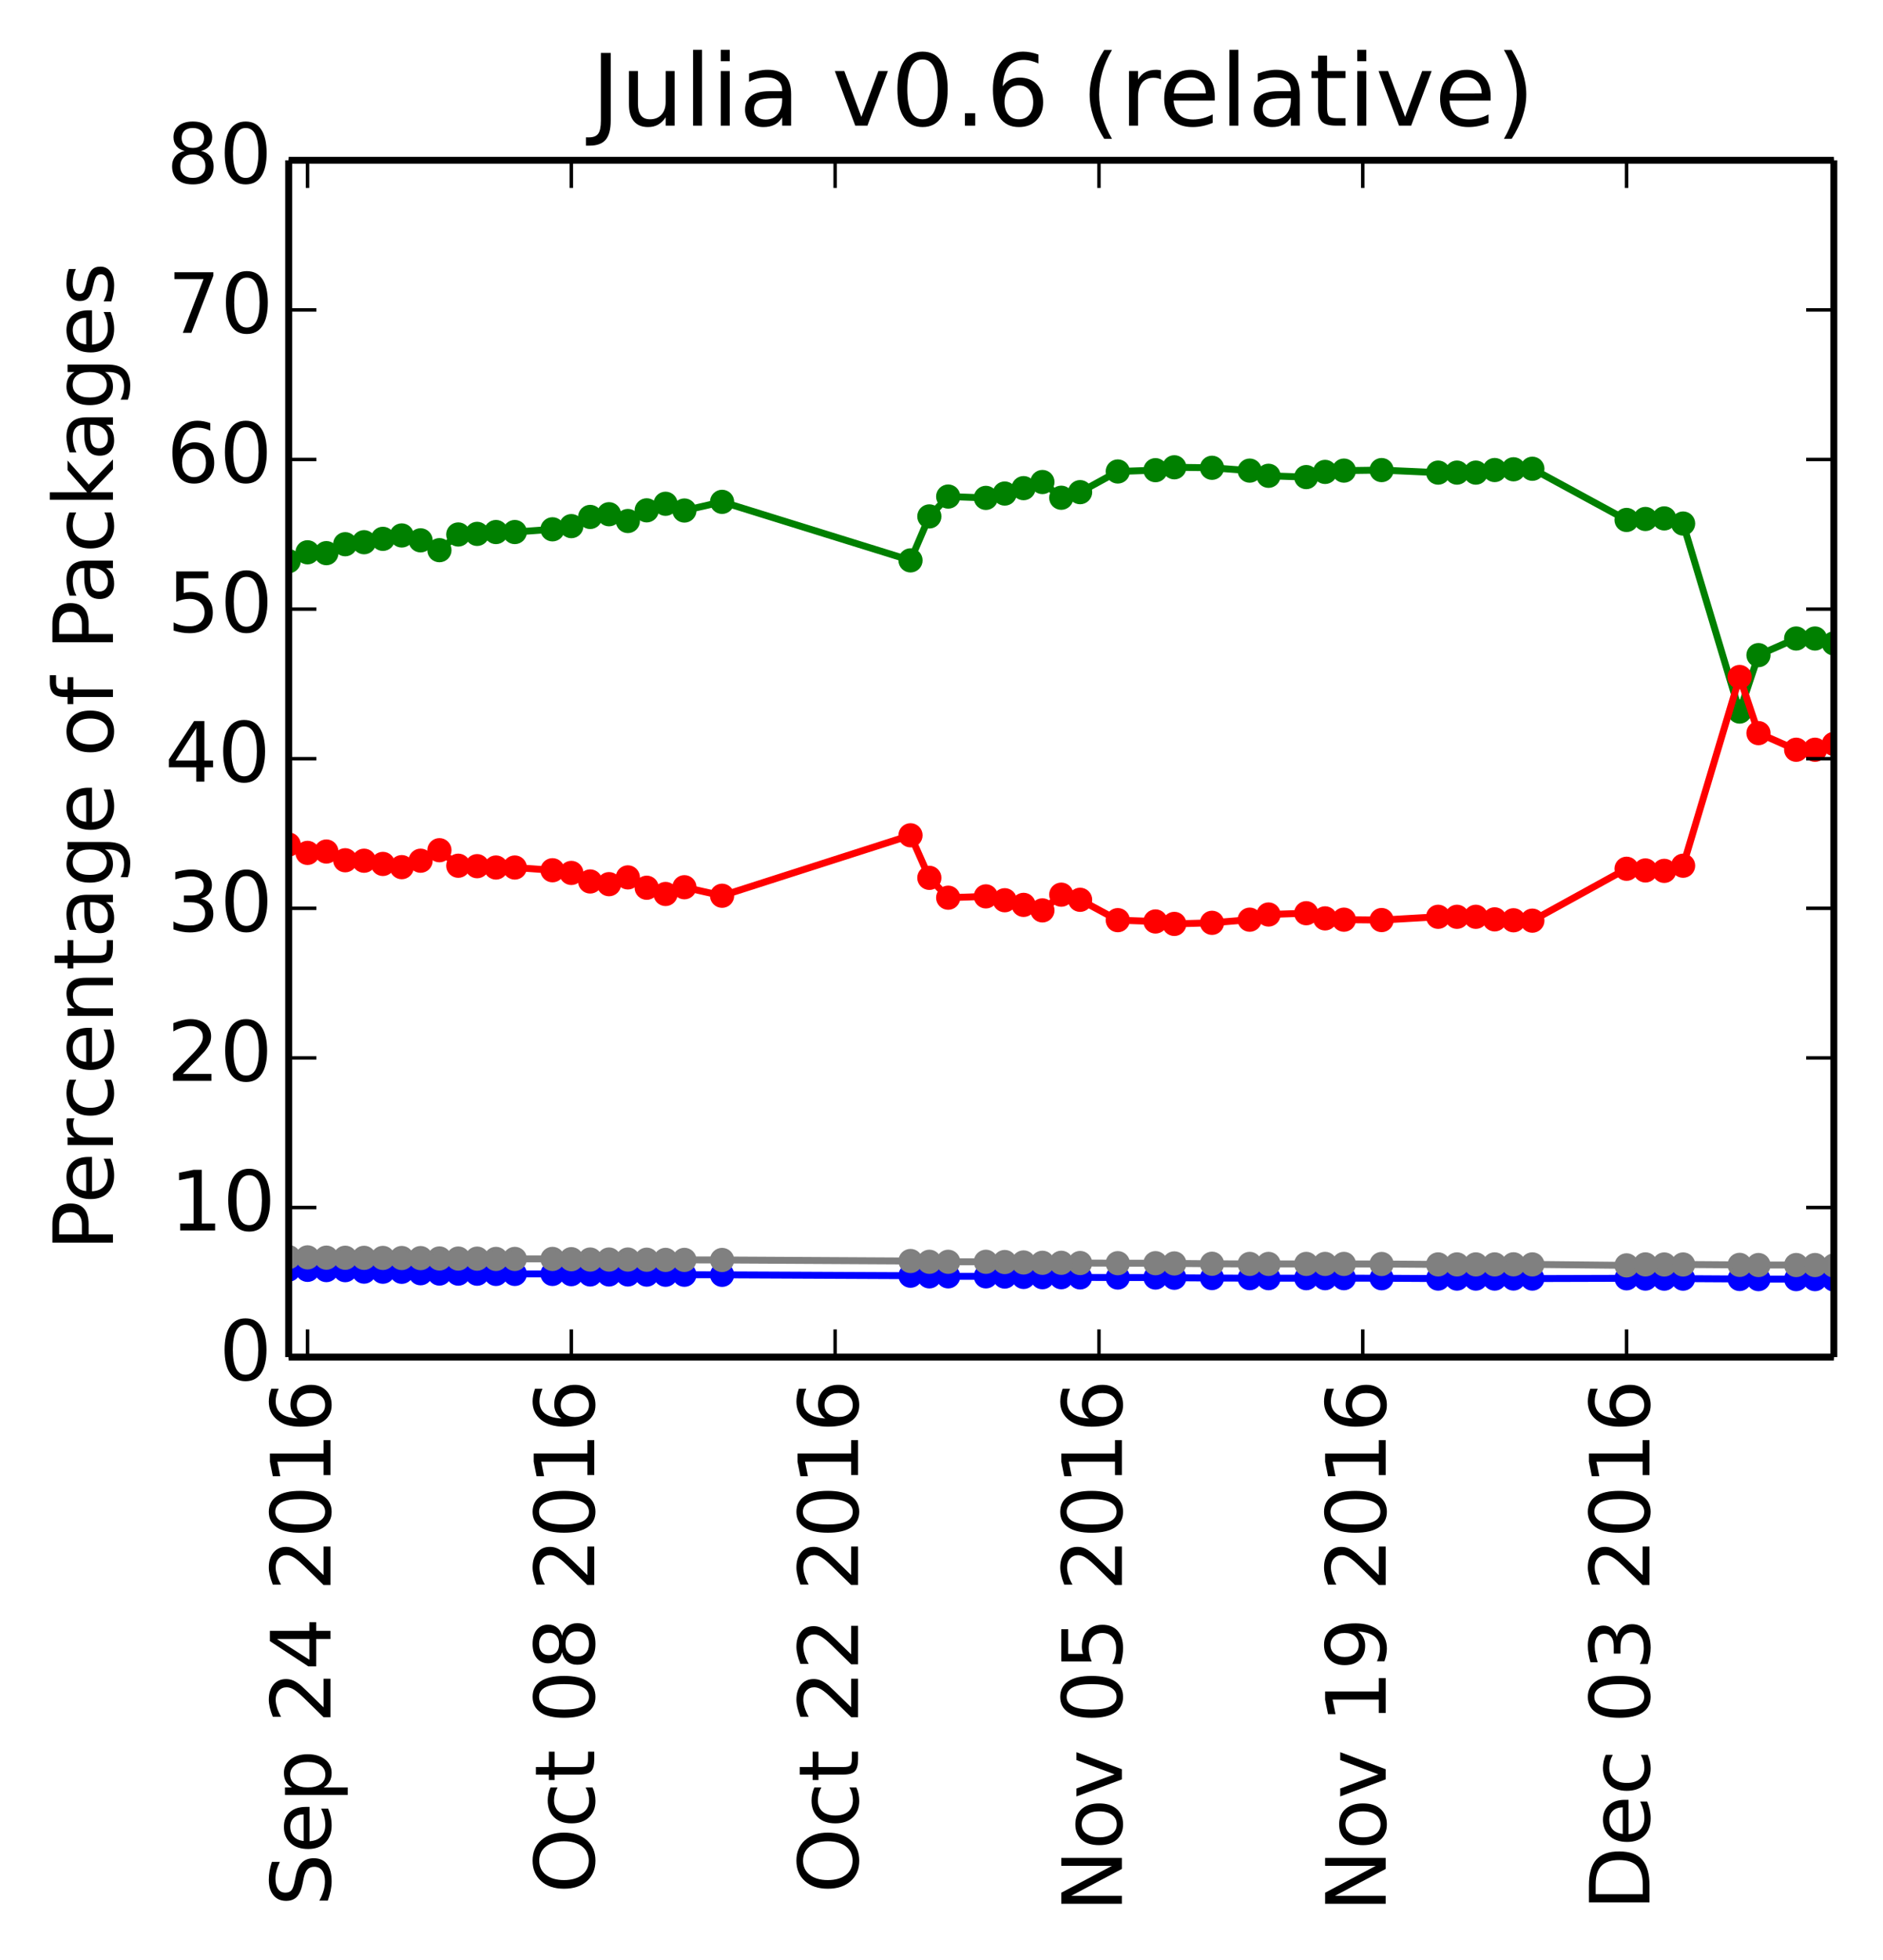 <?xml version="1.0" encoding="utf-8" standalone="no"?>
<!DOCTYPE svg PUBLIC "-//W3C//DTD SVG 1.1//EN"
  "http://www.w3.org/Graphics/SVG/1.1/DTD/svg11.dtd">
<!-- Created with matplotlib (http://matplotlib.org/) -->
<svg height="283pt" version="1.1" viewBox="0 0 272 283" width="272pt" xmlns="http://www.w3.org/2000/svg" xmlns:xlink="http://www.w3.org/1999/xlink">
 <defs>
  <style type="text/css">
*{stroke-linecap:butt;stroke-linejoin:round;}
  </style>
 </defs>
 <g id="figure_1">
  <g id="patch_1">
   <path d="
M0 283.246
L272.1 283.246
L272.1 0
L0 0
z
" style="fill:#ffffff;"/>
  </g>
  <g id="axes_1">
   <g id="patch_2">
    <path d="
M41.7 195.942
L264.9 195.942
L264.9 23.142
L41.7 23.142
z
" style="fill:#ffffff;"/>
   </g>
   <g id="line2d_1"/>
   <g id="line2d_2"/>
   <g id="line2d_3"/>
   <g id="line2d_4"/>
   <g id="line2d_5"/>
   <g id="line2d_6">
    <path clip-path="url(#p412a1043a6)" d="
M264.9 92.901
L262.178 92.188
L259.456 92.188
L254.012 94.588
L251.29 102.736
L243.124 75.591
L240.402 74.848
L237.68 74.93
L234.959 75.071
L221.349 67.68
L218.627 67.756
L215.905 67.866
L213.183 68.238
L210.461 68.238
L207.739 68.238
L199.573 67.873
L194.129 67.949
L191.407 68.135
L188.685 68.883
L183.241 68.696
L180.52 67.949
L175.076 67.54
L169.632 67.469
L166.91 67.886
L161.466 68.074
L156.022 71.058
L153.3 71.865
L150.578 69.595
L147.856 70.48
L145.134 71.26
L142.412 71.885
L136.968 71.694
L134.246 74.561
L131.524 80.909
L104.305 72.457
L98.861 73.711
L96.139 72.736
L93.417 73.685
L90.695 75.224
L87.973 74.246
L85.251 74.637
L82.529 75.964
L79.807 76.423
L74.363 76.817
L71.641 76.817
L68.919 77.082
L66.198 77.171
L63.476 79.436
L60.754 78.015
L58.032 77.311
L55.31 77.798
L52.588 78.287
L49.866 78.576
L47.144 79.864
L44.422 79.742
L41.7 81.022" style="fill:none;stroke:#008000;stroke-linecap:square;"/>
    <defs>
     <path d="
M0 1.5
C0.398 1.5 0.779 1.342 1.061 1.061
C1.342 0.779 1.5 0.398 1.5 0
C1.5 -0.398 1.342 -0.779 1.061 -1.061
C0.779 -1.342 0.398 -1.5 0 -1.5
C-0.398 -1.5 -0.779 -1.342 -1.061 -1.061
C-1.342 -0.779 -1.5 -0.398 -1.5 0
C-1.5 0.398 -1.342 0.779 -1.061 1.061
C-0.779 1.342 -0.398 1.5 0 1.5
z
" id="mb0b177905e" style="stroke:#008000;stroke-width:0.5;"/>
    </defs>
    <g clip-path="url(#p412a1043a6)">
     <use style="fill:#008000;stroke:#008000;stroke-width:0.5;" x="264.9" xlink:href="#mb0b177905e" y="92.901"/>
     <use style="fill:#008000;stroke:#008000;stroke-width:0.5;" x="262.178" xlink:href="#mb0b177905e" y="92.188"/>
     <use style="fill:#008000;stroke:#008000;stroke-width:0.5;" x="259.456" xlink:href="#mb0b177905e" y="92.188"/>
     <use style="fill:#008000;stroke:#008000;stroke-width:0.5;" x="254.012" xlink:href="#mb0b177905e" y="94.588"/>
     <use style="fill:#008000;stroke:#008000;stroke-width:0.5;" x="251.29" xlink:href="#mb0b177905e" y="102.736"/>
     <use style="fill:#008000;stroke:#008000;stroke-width:0.5;" x="243.124" xlink:href="#mb0b177905e" y="75.591"/>
     <use style="fill:#008000;stroke:#008000;stroke-width:0.5;" x="240.402" xlink:href="#mb0b177905e" y="74.848"/>
     <use style="fill:#008000;stroke:#008000;stroke-width:0.5;" x="237.68" xlink:href="#mb0b177905e" y="74.93"/>
     <use style="fill:#008000;stroke:#008000;stroke-width:0.5;" x="234.959" xlink:href="#mb0b177905e" y="75.071"/>
     <use style="fill:#008000;stroke:#008000;stroke-width:0.5;" x="221.349" xlink:href="#mb0b177905e" y="67.68"/>
     <use style="fill:#008000;stroke:#008000;stroke-width:0.5;" x="218.627" xlink:href="#mb0b177905e" y="67.756"/>
     <use style="fill:#008000;stroke:#008000;stroke-width:0.5;" x="215.905" xlink:href="#mb0b177905e" y="67.866"/>
     <use style="fill:#008000;stroke:#008000;stroke-width:0.5;" x="213.183" xlink:href="#mb0b177905e" y="68.238"/>
     <use style="fill:#008000;stroke:#008000;stroke-width:0.5;" x="210.461" xlink:href="#mb0b177905e" y="68.238"/>
     <use style="fill:#008000;stroke:#008000;stroke-width:0.5;" x="207.739" xlink:href="#mb0b177905e" y="68.238"/>
     <use style="fill:#008000;stroke:#008000;stroke-width:0.5;" x="199.573" xlink:href="#mb0b177905e" y="67.873"/>
     <use style="fill:#008000;stroke:#008000;stroke-width:0.5;" x="194.129" xlink:href="#mb0b177905e" y="67.949"/>
     <use style="fill:#008000;stroke:#008000;stroke-width:0.5;" x="191.407" xlink:href="#mb0b177905e" y="68.136"/>
     <use style="fill:#008000;stroke:#008000;stroke-width:0.5;" x="188.685" xlink:href="#mb0b177905e" y="68.883"/>
     <use style="fill:#008000;stroke:#008000;stroke-width:0.5;" x="183.241" xlink:href="#mb0b177905e" y="68.696"/>
     <use style="fill:#008000;stroke:#008000;stroke-width:0.5;" x="180.52" xlink:href="#mb0b177905e" y="67.949"/>
     <use style="fill:#008000;stroke:#008000;stroke-width:0.5;" x="175.076" xlink:href="#mb0b177905e" y="67.54"/>
     <use style="fill:#008000;stroke:#008000;stroke-width:0.5;" x="169.632" xlink:href="#mb0b177905e" y="67.469"/>
     <use style="fill:#008000;stroke:#008000;stroke-width:0.5;" x="166.91" xlink:href="#mb0b177905e" y="67.886"/>
     <use style="fill:#008000;stroke:#008000;stroke-width:0.5;" x="161.466" xlink:href="#mb0b177905e" y="68.074"/>
     <use style="fill:#008000;stroke:#008000;stroke-width:0.5;" x="156.022" xlink:href="#mb0b177905e" y="71.058"/>
     <use style="fill:#008000;stroke:#008000;stroke-width:0.5;" x="153.3" xlink:href="#mb0b177905e" y="71.865"/>
     <use style="fill:#008000;stroke:#008000;stroke-width:0.5;" x="150.578" xlink:href="#mb0b177905e" y="69.595"/>
     <use style="fill:#008000;stroke:#008000;stroke-width:0.5;" x="147.856" xlink:href="#mb0b177905e" y="70.48"/>
     <use style="fill:#008000;stroke:#008000;stroke-width:0.5;" x="145.134" xlink:href="#mb0b177905e" y="71.26"/>
     <use style="fill:#008000;stroke:#008000;stroke-width:0.5;" x="142.412" xlink:href="#mb0b177905e" y="71.885"/>
     <use style="fill:#008000;stroke:#008000;stroke-width:0.5;" x="136.968" xlink:href="#mb0b177905e" y="71.694"/>
     <use style="fill:#008000;stroke:#008000;stroke-width:0.5;" x="134.246" xlink:href="#mb0b177905e" y="74.561"/>
     <use style="fill:#008000;stroke:#008000;stroke-width:0.5;" x="131.524" xlink:href="#mb0b177905e" y="80.909"/>
     <use style="fill:#008000;stroke:#008000;stroke-width:0.5;" x="104.305" xlink:href="#mb0b177905e" y="72.458"/>
     <use style="fill:#008000;stroke:#008000;stroke-width:0.5;" x="98.861" xlink:href="#mb0b177905e" y="73.711"/>
     <use style="fill:#008000;stroke:#008000;stroke-width:0.5;" x="96.139" xlink:href="#mb0b177905e" y="72.736"/>
     <use style="fill:#008000;stroke:#008000;stroke-width:0.5;" x="93.417" xlink:href="#mb0b177905e" y="73.685"/>
     <use style="fill:#008000;stroke:#008000;stroke-width:0.5;" x="90.695" xlink:href="#mb0b177905e" y="75.224"/>
     <use style="fill:#008000;stroke:#008000;stroke-width:0.5;" x="87.973" xlink:href="#mb0b177905e" y="74.246"/>
     <use style="fill:#008000;stroke:#008000;stroke-width:0.5;" x="85.251" xlink:href="#mb0b177905e" y="74.637"/>
     <use style="fill:#008000;stroke:#008000;stroke-width:0.5;" x="82.529" xlink:href="#mb0b177905e" y="75.964"/>
     <use style="fill:#008000;stroke:#008000;stroke-width:0.5;" x="79.807" xlink:href="#mb0b177905e" y="76.423"/>
     <use style="fill:#008000;stroke:#008000;stroke-width:0.5;" x="74.363" xlink:href="#mb0b177905e" y="76.817"/>
     <use style="fill:#008000;stroke:#008000;stroke-width:0.5;" x="71.641" xlink:href="#mb0b177905e" y="76.817"/>
     <use style="fill:#008000;stroke:#008000;stroke-width:0.5;" x="68.92" xlink:href="#mb0b177905e" y="77.083"/>
     <use style="fill:#008000;stroke:#008000;stroke-width:0.5;" x="66.198" xlink:href="#mb0b177905e" y="77.171"/>
     <use style="fill:#008000;stroke:#008000;stroke-width:0.5;" x="63.476" xlink:href="#mb0b177905e" y="79.436"/>
     <use style="fill:#008000;stroke:#008000;stroke-width:0.5;" x="60.754" xlink:href="#mb0b177905e" y="78.015"/>
     <use style="fill:#008000;stroke:#008000;stroke-width:0.5;" x="58.032" xlink:href="#mb0b177905e" y="77.311"/>
     <use style="fill:#008000;stroke:#008000;stroke-width:0.5;" x="55.31" xlink:href="#mb0b177905e" y="77.798"/>
     <use style="fill:#008000;stroke:#008000;stroke-width:0.5;" x="52.588" xlink:href="#mb0b177905e" y="78.286"/>
     <use style="fill:#008000;stroke:#008000;stroke-width:0.5;" x="49.866" xlink:href="#mb0b177905e" y="78.576"/>
     <use style="fill:#008000;stroke:#008000;stroke-width:0.5;" x="47.144" xlink:href="#mb0b177905e" y="79.864"/>
     <use style="fill:#008000;stroke:#008000;stroke-width:0.5;" x="44.422" xlink:href="#mb0b177905e" y="79.742"/>
     <use style="fill:#008000;stroke:#008000;stroke-width:0.5;" x="41.7" xlink:href="#mb0b177905e" y="81.023"/>
    </g>
   </g>
   <g id="line2d_7">
    <path clip-path="url(#p412a1043a6)" d="
M264.9 107.411
L262.178 108.249
L259.456 108.249
L254.012 105.849
L251.29 97.743
L243.124 124.994
L240.402 125.737
L237.68 125.677
L234.959 125.434
L221.349 132.926
L218.627 132.872
L215.905 132.74
L213.183 132.369
L210.461 132.369
L207.739 132.369
L199.573 132.841
L194.129 132.786
L191.407 132.599
L188.685 131.852
L183.241 132.039
L180.52 132.786
L175.076 133.238
L169.632 133.396
L166.91 133.044
L161.466 132.855
L156.022 129.916
L153.3 129.175
L150.578 131.444
L147.856 130.648
L145.134 129.979
L142.412 129.421
L136.968 129.613
L134.246 126.745
L131.524 120.602
L104.305 129.33
L98.861 128.101
L96.139 129.075
L93.417 128.173
L90.695 126.681
L87.973 127.659
L85.251 127.268
L82.529 126.036
L79.807 125.648
L74.363 125.254
L71.641 125.254
L68.919 125.061
L66.198 124.996
L63.476 122.755
L60.754 124.273
L58.032 125.2
L55.31 124.737
L52.588 124.274
L49.866 124.207
L47.144 122.945
L44.422 123.142
L41.7 121.936" style="fill:none;stroke:#ff0000;stroke-linecap:square;"/>
    <defs>
     <path d="
M0 1.5
C0.398 1.5 0.779 1.342 1.061 1.061
C1.342 0.779 1.5 0.398 1.5 0
C1.5 -0.398 1.342 -0.779 1.061 -1.061
C0.779 -1.342 0.398 -1.5 0 -1.5
C-0.398 -1.5 -0.779 -1.342 -1.061 -1.061
C-1.342 -0.779 -1.5 -0.398 -1.5 0
C-1.5 0.398 -1.342 0.779 -1.061 1.061
C-0.779 1.342 -0.398 1.5 0 1.5
z
" id="ma07bdd5909" style="stroke:#ff0000;stroke-width:0.5;"/>
    </defs>
    <g clip-path="url(#p412a1043a6)">
     <use style="fill:#ff0000;stroke:#ff0000;stroke-width:0.5;" x="264.9" xlink:href="#ma07bdd5909" y="107.411"/>
     <use style="fill:#ff0000;stroke:#ff0000;stroke-width:0.5;" x="262.178" xlink:href="#ma07bdd5909" y="108.249"/>
     <use style="fill:#ff0000;stroke:#ff0000;stroke-width:0.5;" x="259.456" xlink:href="#ma07bdd5909" y="108.249"/>
     <use style="fill:#ff0000;stroke:#ff0000;stroke-width:0.5;" x="254.012" xlink:href="#ma07bdd5909" y="105.849"/>
     <use style="fill:#ff0000;stroke:#ff0000;stroke-width:0.5;" x="251.29" xlink:href="#ma07bdd5909" y="97.743"/>
     <use style="fill:#ff0000;stroke:#ff0000;stroke-width:0.5;" x="243.124" xlink:href="#ma07bdd5909" y="124.994"/>
     <use style="fill:#ff0000;stroke:#ff0000;stroke-width:0.5;" x="240.402" xlink:href="#ma07bdd5909" y="125.737"/>
     <use style="fill:#ff0000;stroke:#ff0000;stroke-width:0.5;" x="237.68" xlink:href="#ma07bdd5909" y="125.677"/>
     <use style="fill:#ff0000;stroke:#ff0000;stroke-width:0.5;" x="234.959" xlink:href="#ma07bdd5909" y="125.434"/>
     <use style="fill:#ff0000;stroke:#ff0000;stroke-width:0.5;" x="221.349" xlink:href="#ma07bdd5909" y="132.926"/>
     <use style="fill:#ff0000;stroke:#ff0000;stroke-width:0.5;" x="218.627" xlink:href="#ma07bdd5909" y="132.872"/>
     <use style="fill:#ff0000;stroke:#ff0000;stroke-width:0.5;" x="215.905" xlink:href="#ma07bdd5909" y="132.74"/>
     <use style="fill:#ff0000;stroke:#ff0000;stroke-width:0.5;" x="213.183" xlink:href="#ma07bdd5909" y="132.369"/>
     <use style="fill:#ff0000;stroke:#ff0000;stroke-width:0.5;" x="210.461" xlink:href="#ma07bdd5909" y="132.369"/>
     <use style="fill:#ff0000;stroke:#ff0000;stroke-width:0.5;" x="207.739" xlink:href="#ma07bdd5909" y="132.369"/>
     <use style="fill:#ff0000;stroke:#ff0000;stroke-width:0.5;" x="199.573" xlink:href="#ma07bdd5909" y="132.841"/>
     <use style="fill:#ff0000;stroke:#ff0000;stroke-width:0.5;" x="194.129" xlink:href="#ma07bdd5909" y="132.786"/>
     <use style="fill:#ff0000;stroke:#ff0000;stroke-width:0.5;" x="191.407" xlink:href="#ma07bdd5909" y="132.599"/>
     <use style="fill:#ff0000;stroke:#ff0000;stroke-width:0.5;" x="188.685" xlink:href="#ma07bdd5909" y="131.852"/>
     <use style="fill:#ff0000;stroke:#ff0000;stroke-width:0.5;" x="183.241" xlink:href="#ma07bdd5909" y="132.039"/>
     <use style="fill:#ff0000;stroke:#ff0000;stroke-width:0.5;" x="180.52" xlink:href="#ma07bdd5909" y="132.786"/>
     <use style="fill:#ff0000;stroke:#ff0000;stroke-width:0.5;" x="175.076" xlink:href="#ma07bdd5909" y="133.238"/>
     <use style="fill:#ff0000;stroke:#ff0000;stroke-width:0.5;" x="169.632" xlink:href="#ma07bdd5909" y="133.396"/>
     <use style="fill:#ff0000;stroke:#ff0000;stroke-width:0.5;" x="166.91" xlink:href="#ma07bdd5909" y="133.044"/>
     <use style="fill:#ff0000;stroke:#ff0000;stroke-width:0.5;" x="161.466" xlink:href="#ma07bdd5909" y="132.855"/>
     <use style="fill:#ff0000;stroke:#ff0000;stroke-width:0.5;" x="156.022" xlink:href="#ma07bdd5909" y="129.916"/>
     <use style="fill:#ff0000;stroke:#ff0000;stroke-width:0.5;" x="153.3" xlink:href="#ma07bdd5909" y="129.175"/>
     <use style="fill:#ff0000;stroke:#ff0000;stroke-width:0.5;" x="150.578" xlink:href="#ma07bdd5909" y="131.444"/>
     <use style="fill:#ff0000;stroke:#ff0000;stroke-width:0.5;" x="147.856" xlink:href="#ma07bdd5909" y="130.648"/>
     <use style="fill:#ff0000;stroke:#ff0000;stroke-width:0.5;" x="145.134" xlink:href="#ma07bdd5909" y="129.979"/>
     <use style="fill:#ff0000;stroke:#ff0000;stroke-width:0.5;" x="142.412" xlink:href="#ma07bdd5909" y="129.421"/>
     <use style="fill:#ff0000;stroke:#ff0000;stroke-width:0.5;" x="136.968" xlink:href="#ma07bdd5909" y="129.613"/>
     <use style="fill:#ff0000;stroke:#ff0000;stroke-width:0.5;" x="134.246" xlink:href="#ma07bdd5909" y="126.745"/>
     <use style="fill:#ff0000;stroke:#ff0000;stroke-width:0.5;" x="131.524" xlink:href="#ma07bdd5909" y="120.602"/>
     <use style="fill:#ff0000;stroke:#ff0000;stroke-width:0.5;" x="104.305" xlink:href="#ma07bdd5909" y="129.33"/>
     <use style="fill:#ff0000;stroke:#ff0000;stroke-width:0.5;" x="98.861" xlink:href="#ma07bdd5909" y="128.101"/>
     <use style="fill:#ff0000;stroke:#ff0000;stroke-width:0.5;" x="96.139" xlink:href="#ma07bdd5909" y="129.075"/>
     <use style="fill:#ff0000;stroke:#ff0000;stroke-width:0.5;" x="93.417" xlink:href="#ma07bdd5909" y="128.173"/>
     <use style="fill:#ff0000;stroke:#ff0000;stroke-width:0.5;" x="90.695" xlink:href="#ma07bdd5909" y="126.681"/>
     <use style="fill:#ff0000;stroke:#ff0000;stroke-width:0.5;" x="87.973" xlink:href="#ma07bdd5909" y="127.659"/>
     <use style="fill:#ff0000;stroke:#ff0000;stroke-width:0.5;" x="85.251" xlink:href="#ma07bdd5909" y="127.268"/>
     <use style="fill:#ff0000;stroke:#ff0000;stroke-width:0.5;" x="82.529" xlink:href="#ma07bdd5909" y="126.036"/>
     <use style="fill:#ff0000;stroke:#ff0000;stroke-width:0.5;" x="79.807" xlink:href="#ma07bdd5909" y="125.648"/>
     <use style="fill:#ff0000;stroke:#ff0000;stroke-width:0.5;" x="74.363" xlink:href="#ma07bdd5909" y="125.254"/>
     <use style="fill:#ff0000;stroke:#ff0000;stroke-width:0.5;" x="71.641" xlink:href="#ma07bdd5909" y="125.254"/>
     <use style="fill:#ff0000;stroke:#ff0000;stroke-width:0.5;" x="68.92" xlink:href="#ma07bdd5909" y="125.061"/>
     <use style="fill:#ff0000;stroke:#ff0000;stroke-width:0.5;" x="66.198" xlink:href="#ma07bdd5909" y="124.996"/>
     <use style="fill:#ff0000;stroke:#ff0000;stroke-width:0.5;" x="63.476" xlink:href="#ma07bdd5909" y="122.755"/>
     <use style="fill:#ff0000;stroke:#ff0000;stroke-width:0.5;" x="60.754" xlink:href="#ma07bdd5909" y="124.273"/>
     <use style="fill:#ff0000;stroke:#ff0000;stroke-width:0.5;" x="58.032" xlink:href="#ma07bdd5909" y="125.2"/>
     <use style="fill:#ff0000;stroke:#ff0000;stroke-width:0.5;" x="55.31" xlink:href="#ma07bdd5909" y="124.737"/>
     <use style="fill:#ff0000;stroke:#ff0000;stroke-width:0.5;" x="52.588" xlink:href="#ma07bdd5909" y="124.274"/>
     <use style="fill:#ff0000;stroke:#ff0000;stroke-width:0.5;" x="49.866" xlink:href="#ma07bdd5909" y="124.207"/>
     <use style="fill:#ff0000;stroke:#ff0000;stroke-width:0.5;" x="47.144" xlink:href="#ma07bdd5909" y="122.945"/>
     <use style="fill:#ff0000;stroke:#ff0000;stroke-width:0.5;" x="44.422" xlink:href="#ma07bdd5909" y="123.142"/>
     <use style="fill:#ff0000;stroke:#ff0000;stroke-width:0.5;" x="41.7" xlink:href="#ma07bdd5909" y="121.936"/>
    </g>
   </g>
   <g id="line2d_8">
    <path clip-path="url(#p412a1043a6)" d="
M264.9 184.738
L262.178 184.68
L259.456 184.68
L254.012 184.68
L251.29 184.661
L243.124 184.612
L240.402 184.612
L237.68 184.603
L234.959 184.564
L221.349 184.603
L218.627 184.593
L215.905 184.603
L213.183 184.603
L210.461 184.603
L207.739 184.603
L199.573 184.554
L194.129 184.544
L191.407 184.544
L188.685 184.544
L183.241 184.544
L180.52 184.544
L175.076 184.524
L169.632 184.484
L166.91 184.454
L161.466 184.454
L156.022 184.434
L153.3 184.404
L150.578 184.404
L147.856 184.364
L145.134 184.312
L142.412 184.282
L136.968 184.282
L134.246 184.282
L131.524 184.188
L104.305 184.061
L98.861 184.05
L96.139 184.05
L93.417 184.029
L90.695 184.007
L87.973 184.007
L85.251 184.007
L82.529 183.964
L79.807 183.931
L74.363 183.931
L71.641 183.931
L68.919 183.898
L66.198 183.887
L63.476 183.876
L60.754 183.831
L58.032 183.622
L55.31 183.61
L52.588 183.599
L49.866 183.388
L47.144 183.377
L44.422 183.342
L41.7 183.307" style="fill:none;stroke:#0000ff;stroke-linecap:square;"/>
    <defs>
     <path d="
M0 1.5
C0.398 1.5 0.779 1.342 1.061 1.061
C1.342 0.779 1.5 0.398 1.5 0
C1.5 -0.398 1.342 -0.779 1.061 -1.061
C0.779 -1.342 0.398 -1.5 0 -1.5
C-0.398 -1.5 -0.779 -1.342 -1.061 -1.061
C-1.342 -0.779 -1.5 -0.398 -1.5 0
C-1.5 0.398 -1.342 0.779 -1.061 1.061
C-0.779 1.342 -0.398 1.5 0 1.5
z
" id="m76a7ce5b4a" style="stroke:#0000ff;stroke-width:0.5;"/>
    </defs>
    <g clip-path="url(#p412a1043a6)">
     <use style="fill:#0000ff;stroke:#0000ff;stroke-width:0.5;" x="264.9" xlink:href="#m76a7ce5b4a" y="184.738"/>
     <use style="fill:#0000ff;stroke:#0000ff;stroke-width:0.5;" x="262.178" xlink:href="#m76a7ce5b4a" y="184.68"/>
     <use style="fill:#0000ff;stroke:#0000ff;stroke-width:0.5;" x="259.456" xlink:href="#m76a7ce5b4a" y="184.68"/>
     <use style="fill:#0000ff;stroke:#0000ff;stroke-width:0.5;" x="254.012" xlink:href="#m76a7ce5b4a" y="184.68"/>
     <use style="fill:#0000ff;stroke:#0000ff;stroke-width:0.5;" x="251.29" xlink:href="#m76a7ce5b4a" y="184.661"/>
     <use style="fill:#0000ff;stroke:#0000ff;stroke-width:0.5;" x="243.124" xlink:href="#m76a7ce5b4a" y="184.612"/>
     <use style="fill:#0000ff;stroke:#0000ff;stroke-width:0.5;" x="240.402" xlink:href="#m76a7ce5b4a" y="184.612"/>
     <use style="fill:#0000ff;stroke:#0000ff;stroke-width:0.5;" x="237.68" xlink:href="#m76a7ce5b4a" y="184.603"/>
     <use style="fill:#0000ff;stroke:#0000ff;stroke-width:0.5;" x="234.959" xlink:href="#m76a7ce5b4a" y="184.564"/>
     <use style="fill:#0000ff;stroke:#0000ff;stroke-width:0.5;" x="221.349" xlink:href="#m76a7ce5b4a" y="184.603"/>
     <use style="fill:#0000ff;stroke:#0000ff;stroke-width:0.5;" x="218.627" xlink:href="#m76a7ce5b4a" y="184.593"/>
     <use style="fill:#0000ff;stroke:#0000ff;stroke-width:0.5;" x="215.905" xlink:href="#m76a7ce5b4a" y="184.603"/>
     <use style="fill:#0000ff;stroke:#0000ff;stroke-width:0.5;" x="213.183" xlink:href="#m76a7ce5b4a" y="184.603"/>
     <use style="fill:#0000ff;stroke:#0000ff;stroke-width:0.5;" x="210.461" xlink:href="#m76a7ce5b4a" y="184.603"/>
     <use style="fill:#0000ff;stroke:#0000ff;stroke-width:0.5;" x="207.739" xlink:href="#m76a7ce5b4a" y="184.603"/>
     <use style="fill:#0000ff;stroke:#0000ff;stroke-width:0.5;" x="199.573" xlink:href="#m76a7ce5b4a" y="184.554"/>
     <use style="fill:#0000ff;stroke:#0000ff;stroke-width:0.5;" x="194.129" xlink:href="#m76a7ce5b4a" y="184.544"/>
     <use style="fill:#0000ff;stroke:#0000ff;stroke-width:0.5;" x="191.407" xlink:href="#m76a7ce5b4a" y="184.544"/>
     <use style="fill:#0000ff;stroke:#0000ff;stroke-width:0.5;" x="188.685" xlink:href="#m76a7ce5b4a" y="184.544"/>
     <use style="fill:#0000ff;stroke:#0000ff;stroke-width:0.5;" x="183.241" xlink:href="#m76a7ce5b4a" y="184.544"/>
     <use style="fill:#0000ff;stroke:#0000ff;stroke-width:0.5;" x="180.52" xlink:href="#m76a7ce5b4a" y="184.544"/>
     <use style="fill:#0000ff;stroke:#0000ff;stroke-width:0.5;" x="175.076" xlink:href="#m76a7ce5b4a" y="184.524"/>
     <use style="fill:#0000ff;stroke:#0000ff;stroke-width:0.5;" x="169.632" xlink:href="#m76a7ce5b4a" y="184.484"/>
     <use style="fill:#0000ff;stroke:#0000ff;stroke-width:0.5;" x="166.91" xlink:href="#m76a7ce5b4a" y="184.454"/>
     <use style="fill:#0000ff;stroke:#0000ff;stroke-width:0.5;" x="161.466" xlink:href="#m76a7ce5b4a" y="184.454"/>
     <use style="fill:#0000ff;stroke:#0000ff;stroke-width:0.5;" x="156.022" xlink:href="#m76a7ce5b4a" y="184.434"/>
     <use style="fill:#0000ff;stroke:#0000ff;stroke-width:0.5;" x="153.3" xlink:href="#m76a7ce5b4a" y="184.404"/>
     <use style="fill:#0000ff;stroke:#0000ff;stroke-width:0.5;" x="150.578" xlink:href="#m76a7ce5b4a" y="184.404"/>
     <use style="fill:#0000ff;stroke:#0000ff;stroke-width:0.5;" x="147.856" xlink:href="#m76a7ce5b4a" y="184.364"/>
     <use style="fill:#0000ff;stroke:#0000ff;stroke-width:0.5;" x="145.134" xlink:href="#m76a7ce5b4a" y="184.312"/>
     <use style="fill:#0000ff;stroke:#0000ff;stroke-width:0.5;" x="142.412" xlink:href="#m76a7ce5b4a" y="184.282"/>
     <use style="fill:#0000ff;stroke:#0000ff;stroke-width:0.5;" x="136.968" xlink:href="#m76a7ce5b4a" y="184.282"/>
     <use style="fill:#0000ff;stroke:#0000ff;stroke-width:0.5;" x="134.246" xlink:href="#m76a7ce5b4a" y="184.282"/>
     <use style="fill:#0000ff;stroke:#0000ff;stroke-width:0.5;" x="131.524" xlink:href="#m76a7ce5b4a" y="184.188"/>
     <use style="fill:#0000ff;stroke:#0000ff;stroke-width:0.5;" x="104.305" xlink:href="#m76a7ce5b4a" y="184.061"/>
     <use style="fill:#0000ff;stroke:#0000ff;stroke-width:0.5;" x="98.861" xlink:href="#m76a7ce5b4a" y="184.05"/>
     <use style="fill:#0000ff;stroke:#0000ff;stroke-width:0.5;" x="96.139" xlink:href="#m76a7ce5b4a" y="184.05"/>
     <use style="fill:#0000ff;stroke:#0000ff;stroke-width:0.5;" x="93.417" xlink:href="#m76a7ce5b4a" y="184.029"/>
     <use style="fill:#0000ff;stroke:#0000ff;stroke-width:0.5;" x="90.695" xlink:href="#m76a7ce5b4a" y="184.007"/>
     <use style="fill:#0000ff;stroke:#0000ff;stroke-width:0.5;" x="87.973" xlink:href="#m76a7ce5b4a" y="184.007"/>
     <use style="fill:#0000ff;stroke:#0000ff;stroke-width:0.5;" x="85.251" xlink:href="#m76a7ce5b4a" y="184.007"/>
     <use style="fill:#0000ff;stroke:#0000ff;stroke-width:0.5;" x="82.529" xlink:href="#m76a7ce5b4a" y="183.964"/>
     <use style="fill:#0000ff;stroke:#0000ff;stroke-width:0.5;" x="79.807" xlink:href="#m76a7ce5b4a" y="183.931"/>
     <use style="fill:#0000ff;stroke:#0000ff;stroke-width:0.5;" x="74.363" xlink:href="#m76a7ce5b4a" y="183.931"/>
     <use style="fill:#0000ff;stroke:#0000ff;stroke-width:0.5;" x="71.641" xlink:href="#m76a7ce5b4a" y="183.931"/>
     <use style="fill:#0000ff;stroke:#0000ff;stroke-width:0.5;" x="68.92" xlink:href="#m76a7ce5b4a" y="183.898"/>
     <use style="fill:#0000ff;stroke:#0000ff;stroke-width:0.5;" x="66.198" xlink:href="#m76a7ce5b4a" y="183.887"/>
     <use style="fill:#0000ff;stroke:#0000ff;stroke-width:0.5;" x="63.476" xlink:href="#m76a7ce5b4a" y="183.876"/>
     <use style="fill:#0000ff;stroke:#0000ff;stroke-width:0.5;" x="60.754" xlink:href="#m76a7ce5b4a" y="183.831"/>
     <use style="fill:#0000ff;stroke:#0000ff;stroke-width:0.5;" x="58.032" xlink:href="#m76a7ce5b4a" y="183.622"/>
     <use style="fill:#0000ff;stroke:#0000ff;stroke-width:0.5;" x="55.31" xlink:href="#m76a7ce5b4a" y="183.61"/>
     <use style="fill:#0000ff;stroke:#0000ff;stroke-width:0.5;" x="52.588" xlink:href="#m76a7ce5b4a" y="183.599"/>
     <use style="fill:#0000ff;stroke:#0000ff;stroke-width:0.5;" x="49.866" xlink:href="#m76a7ce5b4a" y="183.388"/>
     <use style="fill:#0000ff;stroke:#0000ff;stroke-width:0.5;" x="47.144" xlink:href="#m76a7ce5b4a" y="183.377"/>
     <use style="fill:#0000ff;stroke:#0000ff;stroke-width:0.5;" x="44.422" xlink:href="#m76a7ce5b4a" y="183.342"/>
     <use style="fill:#0000ff;stroke:#0000ff;stroke-width:0.5;" x="41.7" xlink:href="#m76a7ce5b4a" y="183.307"/>
    </g>
   </g>
   <g id="line2d_9">
    <path clip-path="url(#p412a1043a6)" d="
M264.9 182.717
L262.178 182.649
L259.456 182.649
L254.012 182.649
L251.29 182.627
L243.124 182.569
L240.402 182.569
L237.68 182.558
L234.959 182.698
L221.349 182.558
L218.627 182.546
L215.905 182.558
L213.183 182.558
L210.461 182.558
L207.739 182.558
L199.573 182.5
L194.129 182.488
L191.407 182.488
L188.685 182.488
L183.241 182.488
L180.52 182.488
L175.076 182.465
L169.632 182.418
L166.91 182.383
L161.466 182.383
L156.022 182.359
L153.3 182.324
L150.578 182.324
L147.856 182.276
L145.134 182.215
L142.412 182.179
L136.968 182.179
L134.246 182.179
L131.524 182.068
L104.305 181.918
L98.861 181.906
L96.139 181.906
L93.417 181.88
L90.695 181.855
L87.973 181.855
L85.251 181.855
L82.529 181.804
L79.807 181.765
L74.363 181.765
L71.641 181.765
L68.919 181.726
L66.198 181.713
L63.476 181.7
L60.754 181.648
L58.032 181.634
L55.31 181.621
L52.588 181.608
L49.866 181.595
L47.144 181.582
L44.422 181.542
L41.7 181.502" style="fill:none;stroke:#808080;stroke-linecap:square;"/>
    <defs>
     <path d="
M0 1.5
C0.398 1.5 0.779 1.342 1.061 1.061
C1.342 0.779 1.5 0.398 1.5 0
C1.5 -0.398 1.342 -0.779 1.061 -1.061
C0.779 -1.342 0.398 -1.5 0 -1.5
C-0.398 -1.5 -0.779 -1.342 -1.061 -1.061
C-1.342 -0.779 -1.5 -0.398 -1.5 0
C-1.5 0.398 -1.342 0.779 -1.061 1.061
C-0.779 1.342 -0.398 1.5 0 1.5
z
" id="m008e8825d0" style="stroke:#808080;stroke-width:0.5;"/>
    </defs>
    <g clip-path="url(#p412a1043a6)">
     <use style="fill:#808080;stroke:#808080;stroke-width:0.5;" x="264.9" xlink:href="#m008e8825d0" y="182.717"/>
     <use style="fill:#808080;stroke:#808080;stroke-width:0.5;" x="262.178" xlink:href="#m008e8825d0" y="182.649"/>
     <use style="fill:#808080;stroke:#808080;stroke-width:0.5;" x="259.456" xlink:href="#m008e8825d0" y="182.649"/>
     <use style="fill:#808080;stroke:#808080;stroke-width:0.5;" x="254.012" xlink:href="#m008e8825d0" y="182.649"/>
     <use style="fill:#808080;stroke:#808080;stroke-width:0.5;" x="251.29" xlink:href="#m008e8825d0" y="182.627"/>
     <use style="fill:#808080;stroke:#808080;stroke-width:0.5;" x="243.124" xlink:href="#m008e8825d0" y="182.569"/>
     <use style="fill:#808080;stroke:#808080;stroke-width:0.5;" x="240.402" xlink:href="#m008e8825d0" y="182.569"/>
     <use style="fill:#808080;stroke:#808080;stroke-width:0.5;" x="237.68" xlink:href="#m008e8825d0" y="182.558"/>
     <use style="fill:#808080;stroke:#808080;stroke-width:0.5;" x="234.959" xlink:href="#m008e8825d0" y="182.698"/>
     <use style="fill:#808080;stroke:#808080;stroke-width:0.5;" x="221.349" xlink:href="#m008e8825d0" y="182.558"/>
     <use style="fill:#808080;stroke:#808080;stroke-width:0.5;" x="218.627" xlink:href="#m008e8825d0" y="182.546"/>
     <use style="fill:#808080;stroke:#808080;stroke-width:0.5;" x="215.905" xlink:href="#m008e8825d0" y="182.558"/>
     <use style="fill:#808080;stroke:#808080;stroke-width:0.5;" x="213.183" xlink:href="#m008e8825d0" y="182.558"/>
     <use style="fill:#808080;stroke:#808080;stroke-width:0.5;" x="210.461" xlink:href="#m008e8825d0" y="182.558"/>
     <use style="fill:#808080;stroke:#808080;stroke-width:0.5;" x="207.739" xlink:href="#m008e8825d0" y="182.558"/>
     <use style="fill:#808080;stroke:#808080;stroke-width:0.5;" x="199.573" xlink:href="#m008e8825d0" y="182.5"/>
     <use style="fill:#808080;stroke:#808080;stroke-width:0.5;" x="194.129" xlink:href="#m008e8825d0" y="182.488"/>
     <use style="fill:#808080;stroke:#808080;stroke-width:0.5;" x="191.407" xlink:href="#m008e8825d0" y="182.488"/>
     <use style="fill:#808080;stroke:#808080;stroke-width:0.5;" x="188.685" xlink:href="#m008e8825d0" y="182.488"/>
     <use style="fill:#808080;stroke:#808080;stroke-width:0.5;" x="183.241" xlink:href="#m008e8825d0" y="182.488"/>
     <use style="fill:#808080;stroke:#808080;stroke-width:0.5;" x="180.52" xlink:href="#m008e8825d0" y="182.488"/>
     <use style="fill:#808080;stroke:#808080;stroke-width:0.5;" x="175.076" xlink:href="#m008e8825d0" y="182.465"/>
     <use style="fill:#808080;stroke:#808080;stroke-width:0.5;" x="169.632" xlink:href="#m008e8825d0" y="182.418"/>
     <use style="fill:#808080;stroke:#808080;stroke-width:0.5;" x="166.91" xlink:href="#m008e8825d0" y="182.383"/>
     <use style="fill:#808080;stroke:#808080;stroke-width:0.5;" x="161.466" xlink:href="#m008e8825d0" y="182.383"/>
     <use style="fill:#808080;stroke:#808080;stroke-width:0.5;" x="156.022" xlink:href="#m008e8825d0" y="182.359"/>
     <use style="fill:#808080;stroke:#808080;stroke-width:0.5;" x="153.3" xlink:href="#m008e8825d0" y="182.324"/>
     <use style="fill:#808080;stroke:#808080;stroke-width:0.5;" x="150.578" xlink:href="#m008e8825d0" y="182.324"/>
     <use style="fill:#808080;stroke:#808080;stroke-width:0.5;" x="147.856" xlink:href="#m008e8825d0" y="182.276"/>
     <use style="fill:#808080;stroke:#808080;stroke-width:0.5;" x="145.134" xlink:href="#m008e8825d0" y="182.215"/>
     <use style="fill:#808080;stroke:#808080;stroke-width:0.5;" x="142.412" xlink:href="#m008e8825d0" y="182.179"/>
     <use style="fill:#808080;stroke:#808080;stroke-width:0.5;" x="136.968" xlink:href="#m008e8825d0" y="182.179"/>
     <use style="fill:#808080;stroke:#808080;stroke-width:0.5;" x="134.246" xlink:href="#m008e8825d0" y="182.179"/>
     <use style="fill:#808080;stroke:#808080;stroke-width:0.5;" x="131.524" xlink:href="#m008e8825d0" y="182.068"/>
     <use style="fill:#808080;stroke:#808080;stroke-width:0.5;" x="104.305" xlink:href="#m008e8825d0" y="181.918"/>
     <use style="fill:#808080;stroke:#808080;stroke-width:0.5;" x="98.861" xlink:href="#m008e8825d0" y="181.906"/>
     <use style="fill:#808080;stroke:#808080;stroke-width:0.5;" x="96.139" xlink:href="#m008e8825d0" y="181.906"/>
     <use style="fill:#808080;stroke:#808080;stroke-width:0.5;" x="93.417" xlink:href="#m008e8825d0" y="181.88"/>
     <use style="fill:#808080;stroke:#808080;stroke-width:0.5;" x="90.695" xlink:href="#m008e8825d0" y="181.855"/>
     <use style="fill:#808080;stroke:#808080;stroke-width:0.5;" x="87.973" xlink:href="#m008e8825d0" y="181.855"/>
     <use style="fill:#808080;stroke:#808080;stroke-width:0.5;" x="85.251" xlink:href="#m008e8825d0" y="181.855"/>
     <use style="fill:#808080;stroke:#808080;stroke-width:0.5;" x="82.529" xlink:href="#m008e8825d0" y="181.804"/>
     <use style="fill:#808080;stroke:#808080;stroke-width:0.5;" x="79.807" xlink:href="#m008e8825d0" y="181.765"/>
     <use style="fill:#808080;stroke:#808080;stroke-width:0.5;" x="74.363" xlink:href="#m008e8825d0" y="181.765"/>
     <use style="fill:#808080;stroke:#808080;stroke-width:0.5;" x="71.641" xlink:href="#m008e8825d0" y="181.765"/>
     <use style="fill:#808080;stroke:#808080;stroke-width:0.5;" x="68.92" xlink:href="#m008e8825d0" y="181.726"/>
     <use style="fill:#808080;stroke:#808080;stroke-width:0.5;" x="66.198" xlink:href="#m008e8825d0" y="181.713"/>
     <use style="fill:#808080;stroke:#808080;stroke-width:0.5;" x="63.476" xlink:href="#m008e8825d0" y="181.7"/>
     <use style="fill:#808080;stroke:#808080;stroke-width:0.5;" x="60.754" xlink:href="#m008e8825d0" y="181.648"/>
     <use style="fill:#808080;stroke:#808080;stroke-width:0.5;" x="58.032" xlink:href="#m008e8825d0" y="181.634"/>
     <use style="fill:#808080;stroke:#808080;stroke-width:0.5;" x="55.31" xlink:href="#m008e8825d0" y="181.621"/>
     <use style="fill:#808080;stroke:#808080;stroke-width:0.5;" x="52.588" xlink:href="#m008e8825d0" y="181.608"/>
     <use style="fill:#808080;stroke:#808080;stroke-width:0.5;" x="49.866" xlink:href="#m008e8825d0" y="181.595"/>
     <use style="fill:#808080;stroke:#808080;stroke-width:0.5;" x="47.144" xlink:href="#m008e8825d0" y="181.582"/>
     <use style="fill:#808080;stroke:#808080;stroke-width:0.5;" x="44.422" xlink:href="#m008e8825d0" y="181.542"/>
     <use style="fill:#808080;stroke:#808080;stroke-width:0.5;" x="41.7" xlink:href="#m008e8825d0" y="181.502"/>
    </g>
   </g>
   <g id="matplotlib.axis_1">
    <g id="xtick_1">
     <g id="line2d_10">
      <defs>
       <path d="
M0 0
L0 -4" id="m93b0483c22" style="stroke:#000000;stroke-width:0.5;"/>
      </defs>
      <g>
       <use style="stroke:#000000;stroke-width:0.5;" x="44.422" xlink:href="#m93b0483c22" y="195.942"/>
      </g>
     </g>
     <g id="line2d_11">
      <defs>
       <path d="
M0 0
L0 4" id="m741efc42ff" style="stroke:#000000;stroke-width:0.5;"/>
      </defs>
      <g>
       <use style="stroke:#000000;stroke-width:0.5;" x="44.422" xlink:href="#m741efc42ff" y="23.142"/>
      </g>
     </g>
     <g id="text_1">
      <!-- Sep 24 2016 -->
      <defs>
       <path d="
M12.406 8.297
L28.516 8.297
L28.516 63.922
L10.984 60.406
L10.984 69.391
L28.422 72.906
L38.281 72.906
L38.281 8.297
L54.391 8.297
L54.391 0
L12.406 0
z
" id="DejaVuSans-31"/>
       <path d="
M31.781 66.406
Q24.172 66.406 20.328 58.906
Q16.5 51.422 16.5 36.375
Q16.5 21.391 20.328 13.891
Q24.172 6.391 31.781 6.391
Q39.453 6.391 43.281 13.891
Q47.125 21.391 47.125 36.375
Q47.125 51.422 43.281 58.906
Q39.453 66.406 31.781 66.406
M31.781 74.219
Q44.047 74.219 50.516 64.516
Q56.984 54.828 56.984 36.375
Q56.984 17.969 50.516 8.266
Q44.047 -1.422 31.781 -1.422
Q19.531 -1.422 13.062 8.266
Q6.594 17.969 6.594 36.375
Q6.594 54.828 13.062 64.516
Q19.531 74.219 31.781 74.219" id="DejaVuSans-30"/>
       <path id="DejaVuSans-20"/>
       <path d="
M19.188 8.297
L53.609 8.297
L53.609 0
L7.328 0
L7.328 8.297
Q12.938 14.109 22.625 23.891
Q32.328 33.688 34.812 36.531
Q39.547 41.844 41.422 45.531
Q43.312 49.219 43.312 52.781
Q43.312 58.594 39.234 62.25
Q35.156 65.922 28.609 65.922
Q23.969 65.922 18.812 64.312
Q13.672 62.703 7.812 59.422
L7.812 69.391
Q13.766 71.781 18.938 73
Q24.125 74.219 28.422 74.219
Q39.75 74.219 46.484 68.547
Q53.219 62.891 53.219 53.422
Q53.219 48.922 51.531 44.891
Q49.859 40.875 45.406 35.406
Q44.188 33.984 37.641 27.219
Q31.109 20.453 19.188 8.297" id="DejaVuSans-32"/>
       <path d="
M37.797 64.312
L12.891 25.391
L37.797 25.391
z

M35.203 72.906
L47.609 72.906
L47.609 25.391
L58.016 25.391
L58.016 17.188
L47.609 17.188
L47.609 0
L37.797 0
L37.797 17.188
L4.891 17.188
L4.891 26.703
z
" id="DejaVuSans-34"/>
       <path d="
M33.016 40.375
Q26.375 40.375 22.484 35.828
Q18.609 31.297 18.609 23.391
Q18.609 15.531 22.484 10.953
Q26.375 6.391 33.016 6.391
Q39.656 6.391 43.531 10.953
Q47.406 15.531 47.406 23.391
Q47.406 31.297 43.531 35.828
Q39.656 40.375 33.016 40.375
M52.594 71.297
L52.594 62.312
Q48.875 64.062 45.094 64.984
Q41.312 65.922 37.594 65.922
Q27.828 65.922 22.672 59.328
Q17.531 52.734 16.797 39.406
Q19.672 43.656 24.016 45.922
Q28.375 48.188 33.594 48.188
Q44.578 48.188 50.953 41.516
Q57.328 34.859 57.328 23.391
Q57.328 12.156 50.688 5.359
Q44.047 -1.422 33.016 -1.422
Q20.359 -1.422 13.672 8.266
Q6.984 17.969 6.984 36.375
Q6.984 53.656 15.188 63.938
Q23.391 74.219 37.203 74.219
Q40.922 74.219 44.703 73.484
Q48.484 72.75 52.594 71.297" id="DejaVuSans-36"/>
       <path d="
M53.516 70.516
L53.516 60.891
Q47.906 63.578 42.922 64.891
Q37.938 66.219 33.297 66.219
Q25.25 66.219 20.875 63.094
Q16.5 59.969 16.5 54.203
Q16.5 49.359 19.406 46.891
Q22.312 44.438 30.422 42.922
L36.375 41.703
Q47.406 39.594 52.656 34.297
Q57.906 29 57.906 20.125
Q57.906 9.516 50.797 4.047
Q43.703 -1.422 29.984 -1.422
Q24.812 -1.422 18.969 -0.25
Q13.141 0.922 6.891 3.219
L6.891 13.375
Q12.891 10.016 18.656 8.297
Q24.422 6.594 29.984 6.594
Q38.422 6.594 43.016 9.906
Q47.609 13.234 47.609 19.391
Q47.609 24.75 44.312 27.781
Q41.016 30.812 33.5 32.328
L27.484 33.5
Q16.453 35.688 11.516 40.375
Q6.594 45.062 6.594 53.422
Q6.594 63.094 13.406 68.656
Q20.219 74.219 32.172 74.219
Q37.312 74.219 42.625 73.281
Q47.953 72.359 53.516 70.516" id="DejaVuSans-53"/>
       <path d="
M56.203 29.594
L56.203 25.203
L14.891 25.203
Q15.484 15.922 20.484 11.062
Q25.484 6.203 34.422 6.203
Q39.594 6.203 44.453 7.469
Q49.312 8.734 54.109 11.281
L54.109 2.781
Q49.266 0.734 44.188 -0.344
Q39.109 -1.422 33.891 -1.422
Q20.797 -1.422 13.156 6.188
Q5.516 13.812 5.516 26.812
Q5.516 40.234 12.766 48.109
Q20.016 56 32.328 56
Q43.359 56 49.781 48.891
Q56.203 41.797 56.203 29.594
M47.219 32.234
Q47.125 39.594 43.094 43.984
Q39.062 48.391 32.422 48.391
Q24.906 48.391 20.391 44.141
Q15.875 39.891 15.188 32.172
z
" id="DejaVuSans-65"/>
       <path d="
M18.109 8.203
L18.109 -20.797
L9.078 -20.797
L9.078 54.688
L18.109 54.688
L18.109 46.391
Q20.953 51.266 25.266 53.625
Q29.594 56 35.594 56
Q45.562 56 51.781 48.094
Q58.016 40.188 58.016 27.297
Q58.016 14.406 51.781 6.484
Q45.562 -1.422 35.594 -1.422
Q29.594 -1.422 25.266 0.953
Q20.953 3.328 18.109 8.203
M48.688 27.297
Q48.688 37.203 44.609 42.844
Q40.531 48.484 33.406 48.484
Q26.266 48.484 22.188 42.844
Q18.109 37.203 18.109 27.297
Q18.109 17.391 22.188 11.75
Q26.266 6.109 33.406 6.109
Q40.531 6.109 44.609 11.75
Q48.688 17.391 48.688 27.297" id="DejaVuSans-70"/>
      </defs>
      <g transform="translate(47.733 275.244)rotate(-90.0)scale(0.12 -0.12)">
       <use xlink:href="#DejaVuSans-53"/>
       <use x="63.477" xlink:href="#DejaVuSans-65"/>
       <use x="125.0" xlink:href="#DejaVuSans-70"/>
       <use x="188.477" xlink:href="#DejaVuSans-20"/>
       <use x="220.264" xlink:href="#DejaVuSans-32"/>
       <use x="283.887" xlink:href="#DejaVuSans-34"/>
       <use x="347.51" xlink:href="#DejaVuSans-20"/>
       <use x="379.297" xlink:href="#DejaVuSans-32"/>
       <use x="442.92" xlink:href="#DejaVuSans-30"/>
       <use x="506.543" xlink:href="#DejaVuSans-31"/>
       <use x="570.166" xlink:href="#DejaVuSans-36"/>
      </g>
     </g>
    </g>
    <g id="xtick_2">
     <g id="line2d_12">
      <g>
       <use style="stroke:#000000;stroke-width:0.5;" x="82.529" xlink:href="#m93b0483c22" y="195.942"/>
      </g>
     </g>
     <g id="line2d_13">
      <g>
       <use style="stroke:#000000;stroke-width:0.5;" x="82.529" xlink:href="#m741efc42ff" y="23.142"/>
      </g>
     </g>
     <g id="text_2">
      <!-- Oct 08 2016 -->
      <defs>
       <path d="
M18.312 70.219
L18.312 54.688
L36.812 54.688
L36.812 47.703
L18.312 47.703
L18.312 18.016
Q18.312 11.328 20.141 9.422
Q21.969 7.516 27.594 7.516
L36.812 7.516
L36.812 0
L27.594 0
Q17.188 0 13.234 3.875
Q9.281 7.766 9.281 18.016
L9.281 47.703
L2.688 47.703
L2.688 54.688
L9.281 54.688
L9.281 70.219
z
" id="DejaVuSans-74"/>
       <path d="
M39.406 66.219
Q28.656 66.219 22.328 58.203
Q16.016 50.203 16.016 36.375
Q16.016 22.609 22.328 14.594
Q28.656 6.594 39.406 6.594
Q50.141 6.594 56.422 14.594
Q62.703 22.609 62.703 36.375
Q62.703 50.203 56.422 58.203
Q50.141 66.219 39.406 66.219
M39.406 74.219
Q54.734 74.219 63.906 63.938
Q73.094 53.656 73.094 36.375
Q73.094 19.141 63.906 8.859
Q54.734 -1.422 39.406 -1.422
Q24.031 -1.422 14.812 8.828
Q5.609 19.094 5.609 36.375
Q5.609 53.656 14.812 63.938
Q24.031 74.219 39.406 74.219" id="DejaVuSans-4f"/>
       <path d="
M48.781 52.594
L48.781 44.188
Q44.969 46.297 41.141 47.344
Q37.312 48.391 33.406 48.391
Q24.656 48.391 19.812 42.844
Q14.984 37.312 14.984 27.297
Q14.984 17.281 19.812 11.734
Q24.656 6.203 33.406 6.203
Q37.312 6.203 41.141 7.25
Q44.969 8.297 48.781 10.406
L48.781 2.094
Q45.016 0.344 40.984 -0.531
Q36.969 -1.422 32.422 -1.422
Q20.062 -1.422 12.781 6.344
Q5.516 14.109 5.516 27.297
Q5.516 40.672 12.859 48.328
Q20.219 56 33.016 56
Q37.156 56 41.109 55.141
Q45.062 54.297 48.781 52.594" id="DejaVuSans-63"/>
       <path d="
M31.781 34.625
Q24.75 34.625 20.719 30.859
Q16.703 27.094 16.703 20.516
Q16.703 13.922 20.719 10.156
Q24.75 6.391 31.781 6.391
Q38.812 6.391 42.859 10.172
Q46.922 13.969 46.922 20.516
Q46.922 27.094 42.891 30.859
Q38.875 34.625 31.781 34.625
M21.922 38.812
Q15.578 40.375 12.031 44.719
Q8.5 49.078 8.5 55.328
Q8.5 64.062 14.719 69.141
Q20.953 74.219 31.781 74.219
Q42.672 74.219 48.875 69.141
Q55.078 64.062 55.078 55.328
Q55.078 49.078 51.531 44.719
Q48 40.375 41.703 38.812
Q48.828 37.156 52.797 32.312
Q56.781 27.484 56.781 20.516
Q56.781 9.906 50.312 4.234
Q43.844 -1.422 31.781 -1.422
Q19.734 -1.422 13.25 4.234
Q6.781 9.906 6.781 20.516
Q6.781 27.484 10.781 32.312
Q14.797 37.156 21.922 38.812
M18.312 54.391
Q18.312 48.734 21.844 45.562
Q25.391 42.391 31.781 42.391
Q38.141 42.391 41.719 45.562
Q45.312 48.734 45.312 54.391
Q45.312 60.062 41.719 63.234
Q38.141 66.406 31.781 66.406
Q25.391 66.406 21.844 63.234
Q18.312 60.062 18.312 54.391" id="DejaVuSans-38"/>
      </defs>
      <g transform="translate(85.841 273.372)rotate(-90.0)scale(0.12 -0.12)">
       <use xlink:href="#DejaVuSans-4f"/>
       <use x="78.711" xlink:href="#DejaVuSans-63"/>
       <use x="133.691" xlink:href="#DejaVuSans-74"/>
       <use x="172.9" xlink:href="#DejaVuSans-20"/>
       <use x="204.688" xlink:href="#DejaVuSans-30"/>
       <use x="268.311" xlink:href="#DejaVuSans-38"/>
       <use x="331.934" xlink:href="#DejaVuSans-20"/>
       <use x="363.721" xlink:href="#DejaVuSans-32"/>
       <use x="427.344" xlink:href="#DejaVuSans-30"/>
       <use x="490.967" xlink:href="#DejaVuSans-31"/>
       <use x="554.59" xlink:href="#DejaVuSans-36"/>
      </g>
     </g>
    </g>
    <g id="xtick_3">
     <g id="line2d_14">
      <g>
       <use style="stroke:#000000;stroke-width:0.5;" x="120.637" xlink:href="#m93b0483c22" y="195.942"/>
      </g>
     </g>
     <g id="line2d_15">
      <g>
       <use style="stroke:#000000;stroke-width:0.5;" x="120.637" xlink:href="#m741efc42ff" y="23.142"/>
      </g>
     </g>
     <g id="text_3">
      <!-- Oct 22 2016 -->
      <g transform="translate(123.948 273.372)rotate(-90.0)scale(0.12 -0.12)">
       <use xlink:href="#DejaVuSans-4f"/>
       <use x="78.711" xlink:href="#DejaVuSans-63"/>
       <use x="133.691" xlink:href="#DejaVuSans-74"/>
       <use x="172.9" xlink:href="#DejaVuSans-20"/>
       <use x="204.688" xlink:href="#DejaVuSans-32"/>
       <use x="268.311" xlink:href="#DejaVuSans-32"/>
       <use x="331.934" xlink:href="#DejaVuSans-20"/>
       <use x="363.721" xlink:href="#DejaVuSans-32"/>
       <use x="427.344" xlink:href="#DejaVuSans-30"/>
       <use x="490.967" xlink:href="#DejaVuSans-31"/>
       <use x="554.59" xlink:href="#DejaVuSans-36"/>
      </g>
     </g>
    </g>
    <g id="xtick_4">
     <g id="line2d_16">
      <g>
       <use style="stroke:#000000;stroke-width:0.5;" x="158.744" xlink:href="#m93b0483c22" y="195.942"/>
      </g>
     </g>
     <g id="line2d_17">
      <g>
       <use style="stroke:#000000;stroke-width:0.5;" x="158.744" xlink:href="#m741efc42ff" y="23.142"/>
      </g>
     </g>
     <g id="text_4">
      <!-- Nov 05 2016 -->
      <defs>
       <path d="
M30.609 48.391
Q23.391 48.391 19.188 42.75
Q14.984 37.109 14.984 27.297
Q14.984 17.484 19.156 11.844
Q23.344 6.203 30.609 6.203
Q37.797 6.203 41.984 11.859
Q46.188 17.531 46.188 27.297
Q46.188 37.016 41.984 42.703
Q37.797 48.391 30.609 48.391
M30.609 56
Q42.328 56 49.016 48.375
Q55.719 40.766 55.719 27.297
Q55.719 13.875 49.016 6.219
Q42.328 -1.422 30.609 -1.422
Q18.844 -1.422 12.172 6.219
Q5.516 13.875 5.516 27.297
Q5.516 40.766 12.172 48.375
Q18.844 56 30.609 56" id="DejaVuSans-6f"/>
       <path d="
M9.812 72.906
L23.094 72.906
L55.422 11.922
L55.422 72.906
L64.984 72.906
L64.984 0
L51.703 0
L19.391 60.984
L19.391 0
L9.812 0
z
" id="DejaVuSans-4e"/>
       <path d="
M2.984 54.688
L12.5 54.688
L29.594 8.797
L46.688 54.688
L56.203 54.688
L35.688 0
L23.484 0
z
" id="DejaVuSans-76"/>
       <path d="
M10.797 72.906
L49.516 72.906
L49.516 64.594
L19.828 64.594
L19.828 46.734
Q21.969 47.469 24.109 47.828
Q26.266 48.188 28.422 48.188
Q40.625 48.188 47.75 41.5
Q54.891 34.812 54.891 23.391
Q54.891 11.625 47.562 5.094
Q40.234 -1.422 26.906 -1.422
Q22.312 -1.422 17.547 -0.641
Q12.797 0.141 7.719 1.703
L7.719 11.625
Q12.109 9.234 16.797 8.062
Q21.484 6.891 26.703 6.891
Q35.156 6.891 40.078 11.328
Q45.016 15.766 45.016 23.391
Q45.016 31 40.078 35.438
Q35.156 39.891 26.703 39.891
Q22.75 39.891 18.812 39.016
Q14.891 38.141 10.797 36.281
z
" id="DejaVuSans-35"/>
      </defs>
      <g transform="translate(162.055 276.046)rotate(-90.0)scale(0.12 -0.12)">
       <use xlink:href="#DejaVuSans-4e"/>
       <use x="74.805" xlink:href="#DejaVuSans-6f"/>
       <use x="135.986" xlink:href="#DejaVuSans-76"/>
       <use x="195.166" xlink:href="#DejaVuSans-20"/>
       <use x="226.953" xlink:href="#DejaVuSans-30"/>
       <use x="290.576" xlink:href="#DejaVuSans-35"/>
       <use x="354.199" xlink:href="#DejaVuSans-20"/>
       <use x="385.986" xlink:href="#DejaVuSans-32"/>
       <use x="449.609" xlink:href="#DejaVuSans-30"/>
       <use x="513.232" xlink:href="#DejaVuSans-31"/>
       <use x="576.855" xlink:href="#DejaVuSans-36"/>
      </g>
     </g>
    </g>
    <g id="xtick_5">
     <g id="line2d_18">
      <g>
       <use style="stroke:#000000;stroke-width:0.5;" x="196.851" xlink:href="#m93b0483c22" y="195.942"/>
      </g>
     </g>
     <g id="line2d_19">
      <g>
       <use style="stroke:#000000;stroke-width:0.5;" x="196.851" xlink:href="#m741efc42ff" y="23.142"/>
      </g>
     </g>
     <g id="text_5">
      <!-- Nov 19 2016 -->
      <defs>
       <path d="
M10.984 1.516
L10.984 10.5
Q14.703 8.734 18.5 7.812
Q22.312 6.891 25.984 6.891
Q35.75 6.891 40.891 13.453
Q46.047 20.016 46.781 33.406
Q43.953 29.203 39.594 26.953
Q35.25 24.703 29.984 24.703
Q19.047 24.703 12.672 31.312
Q6.297 37.938 6.297 49.422
Q6.297 60.641 12.938 67.422
Q19.578 74.219 30.609 74.219
Q43.266 74.219 49.922 64.516
Q56.594 54.828 56.594 36.375
Q56.594 19.141 48.406 8.859
Q40.234 -1.422 26.422 -1.422
Q22.703 -1.422 18.891 -0.688
Q15.094 0.047 10.984 1.516
M30.609 32.422
Q37.25 32.422 41.125 36.953
Q45.016 41.5 45.016 49.422
Q45.016 57.281 41.125 61.844
Q37.25 66.406 30.609 66.406
Q23.969 66.406 20.094 61.844
Q16.219 57.281 16.219 49.422
Q16.219 41.5 20.094 36.953
Q23.969 32.422 30.609 32.422" id="DejaVuSans-39"/>
      </defs>
      <g transform="translate(200.162 276.046)rotate(-90.0)scale(0.12 -0.12)">
       <use xlink:href="#DejaVuSans-4e"/>
       <use x="74.805" xlink:href="#DejaVuSans-6f"/>
       <use x="135.986" xlink:href="#DejaVuSans-76"/>
       <use x="195.166" xlink:href="#DejaVuSans-20"/>
       <use x="226.953" xlink:href="#DejaVuSans-31"/>
       <use x="290.576" xlink:href="#DejaVuSans-39"/>
       <use x="354.199" xlink:href="#DejaVuSans-20"/>
       <use x="385.986" xlink:href="#DejaVuSans-32"/>
       <use x="449.609" xlink:href="#DejaVuSans-30"/>
       <use x="513.232" xlink:href="#DejaVuSans-31"/>
       <use x="576.855" xlink:href="#DejaVuSans-36"/>
      </g>
     </g>
    </g>
    <g id="xtick_6">
     <g id="line2d_20">
      <g>
       <use style="stroke:#000000;stroke-width:0.5;" x="234.959" xlink:href="#m93b0483c22" y="195.942"/>
      </g>
     </g>
     <g id="line2d_21">
      <g>
       <use style="stroke:#000000;stroke-width:0.5;" x="234.959" xlink:href="#m741efc42ff" y="23.142"/>
      </g>
     </g>
     <g id="text_6">
      <!-- Dec 03 2016 -->
      <defs>
       <path d="
M19.672 64.797
L19.672 8.109
L31.594 8.109
Q46.688 8.109 53.688 14.938
Q60.688 21.781 60.688 36.531
Q60.688 51.172 53.688 57.984
Q46.688 64.797 31.594 64.797
z

M9.812 72.906
L30.078 72.906
Q51.266 72.906 61.172 64.094
Q71.094 55.281 71.094 36.531
Q71.094 17.672 61.125 8.828
Q51.172 0 30.078 0
L9.812 0
z
" id="DejaVuSans-44"/>
       <path d="
M40.578 39.312
Q47.656 37.797 51.625 33
Q55.609 28.219 55.609 21.188
Q55.609 10.406 48.188 4.484
Q40.766 -1.422 27.094 -1.422
Q22.516 -1.422 17.656 -0.516
Q12.797 0.391 7.625 2.203
L7.625 11.719
Q11.719 9.328 16.594 8.109
Q21.484 6.891 26.812 6.891
Q36.078 6.891 40.938 10.547
Q45.797 14.203 45.797 21.188
Q45.797 27.641 41.281 31.266
Q36.766 34.906 28.719 34.906
L20.219 34.906
L20.219 43.016
L29.109 43.016
Q36.375 43.016 40.234 45.922
Q44.094 48.828 44.094 54.297
Q44.094 59.906 40.109 62.906
Q36.141 65.922 28.719 65.922
Q24.656 65.922 20.016 65.031
Q15.375 64.156 9.812 62.312
L9.812 71.094
Q15.438 72.656 20.344 73.438
Q25.25 74.219 29.594 74.219
Q40.828 74.219 47.359 69.109
Q53.906 64.016 53.906 55.328
Q53.906 49.266 50.438 45.094
Q46.969 40.922 40.578 39.312" id="DejaVuSans-33"/>
      </defs>
      <g transform="translate(238.27 275.846)rotate(-90.0)scale(0.12 -0.12)">
       <use xlink:href="#DejaVuSans-44"/>
       <use x="77.002" xlink:href="#DejaVuSans-65"/>
       <use x="138.525" xlink:href="#DejaVuSans-63"/>
       <use x="193.506" xlink:href="#DejaVuSans-20"/>
       <use x="225.293" xlink:href="#DejaVuSans-30"/>
       <use x="288.916" xlink:href="#DejaVuSans-33"/>
       <use x="352.539" xlink:href="#DejaVuSans-20"/>
       <use x="384.326" xlink:href="#DejaVuSans-32"/>
       <use x="447.949" xlink:href="#DejaVuSans-30"/>
       <use x="511.572" xlink:href="#DejaVuSans-31"/>
       <use x="575.195" xlink:href="#DejaVuSans-36"/>
      </g>
     </g>
    </g>
   </g>
   <g id="matplotlib.axis_2">
    <g id="ytick_1">
     <g id="line2d_22">
      <defs>
       <path d="
M0 0
L4 0" id="m728421d6d4" style="stroke:#000000;stroke-width:0.5;"/>
      </defs>
      <g>
       <use style="stroke:#000000;stroke-width:0.5;" x="41.7" xlink:href="#m728421d6d4" y="195.942"/>
      </g>
     </g>
     <g id="line2d_23">
      <defs>
       <path d="
M0 0
L-4 0" id="mcb0005524f" style="stroke:#000000;stroke-width:0.5;"/>
      </defs>
      <g>
       <use style="stroke:#000000;stroke-width:0.5;" x="264.9" xlink:href="#mcb0005524f" y="195.942"/>
      </g>
     </g>
     <g id="text_7">
      <!-- 0 -->
      <g transform="translate(31.653 199.253)scale(0.12 -0.12)">
       <use xlink:href="#DejaVuSans-30"/>
      </g>
     </g>
    </g>
    <g id="ytick_2">
     <g id="line2d_24">
      <g>
       <use style="stroke:#000000;stroke-width:0.5;" x="41.7" xlink:href="#m728421d6d4" y="174.342"/>
      </g>
     </g>
     <g id="line2d_25">
      <g>
       <use style="stroke:#000000;stroke-width:0.5;" x="264.9" xlink:href="#mcb0005524f" y="174.342"/>
      </g>
     </g>
     <g id="text_8">
      <!-- 10 -->
      <g transform="translate(24.545 177.653)scale(0.12 -0.12)">
       <use xlink:href="#DejaVuSans-31"/>
       <use x="63.623" xlink:href="#DejaVuSans-30"/>
      </g>
     </g>
    </g>
    <g id="ytick_3">
     <g id="line2d_26">
      <g>
       <use style="stroke:#000000;stroke-width:0.5;" x="41.7" xlink:href="#m728421d6d4" y="152.742"/>
      </g>
     </g>
     <g id="line2d_27">
      <g>
       <use style="stroke:#000000;stroke-width:0.5;" x="264.9" xlink:href="#mcb0005524f" y="152.742"/>
      </g>
     </g>
     <g id="text_9">
      <!-- 20 -->
      <g transform="translate(24.106 156.053)scale(0.12 -0.12)">
       <use xlink:href="#DejaVuSans-32"/>
       <use x="63.623" xlink:href="#DejaVuSans-30"/>
      </g>
     </g>
    </g>
    <g id="ytick_4">
     <g id="line2d_28">
      <g>
       <use style="stroke:#000000;stroke-width:0.5;" x="41.7" xlink:href="#m728421d6d4" y="131.142"/>
      </g>
     </g>
     <g id="line2d_29">
      <g>
       <use style="stroke:#000000;stroke-width:0.5;" x="264.9" xlink:href="#mcb0005524f" y="131.142"/>
      </g>
     </g>
     <g id="text_10">
      <!-- 30 -->
      <g transform="translate(24.142 134.453)scale(0.12 -0.12)">
       <use xlink:href="#DejaVuSans-33"/>
       <use x="63.623" xlink:href="#DejaVuSans-30"/>
      </g>
     </g>
    </g>
    <g id="ytick_5">
     <g id="line2d_30">
      <g>
       <use style="stroke:#000000;stroke-width:0.5;" x="41.7" xlink:href="#m728421d6d4" y="109.542"/>
      </g>
     </g>
     <g id="line2d_31">
      <g>
       <use style="stroke:#000000;stroke-width:0.5;" x="264.9" xlink:href="#mcb0005524f" y="109.542"/>
      </g>
     </g>
     <g id="text_11">
      <!-- 40 -->
      <g transform="translate(23.814 112.853)scale(0.12 -0.12)">
       <use xlink:href="#DejaVuSans-34"/>
       <use x="63.623" xlink:href="#DejaVuSans-30"/>
      </g>
     </g>
    </g>
    <g id="ytick_6">
     <g id="line2d_32">
      <g>
       <use style="stroke:#000000;stroke-width:0.5;" x="41.7" xlink:href="#m728421d6d4" y="87.942"/>
      </g>
     </g>
     <g id="line2d_33">
      <g>
       <use style="stroke:#000000;stroke-width:0.5;" x="264.9" xlink:href="#mcb0005524f" y="87.942"/>
      </g>
     </g>
     <g id="text_12">
      <!-- 50 -->
      <g transform="translate(24.153 91.253)scale(0.12 -0.12)">
       <use xlink:href="#DejaVuSans-35"/>
       <use x="63.623" xlink:href="#DejaVuSans-30"/>
      </g>
     </g>
    </g>
    <g id="ytick_7">
     <g id="line2d_34">
      <g>
       <use style="stroke:#000000;stroke-width:0.5;" x="41.7" xlink:href="#m728421d6d4" y="66.342"/>
      </g>
     </g>
     <g id="line2d_35">
      <g>
       <use style="stroke:#000000;stroke-width:0.5;" x="264.9" xlink:href="#mcb0005524f" y="66.342"/>
      </g>
     </g>
     <g id="text_13">
      <!-- 60 -->
      <g transform="translate(24.065 69.653)scale(0.12 -0.12)">
       <use xlink:href="#DejaVuSans-36"/>
       <use x="63.623" xlink:href="#DejaVuSans-30"/>
      </g>
     </g>
    </g>
    <g id="ytick_8">
     <g id="line2d_36">
      <g>
       <use style="stroke:#000000;stroke-width:0.5;" x="41.7" xlink:href="#m728421d6d4" y="44.742"/>
      </g>
     </g>
     <g id="line2d_37">
      <g>
       <use style="stroke:#000000;stroke-width:0.5;" x="264.9" xlink:href="#mcb0005524f" y="44.742"/>
      </g>
     </g>
     <g id="text_14">
      <!-- 70 -->
      <defs>
       <path d="
M8.203 72.906
L55.078 72.906
L55.078 68.703
L28.609 0
L18.312 0
L43.219 64.594
L8.203 64.594
z
" id="DejaVuSans-37"/>
      </defs>
      <g transform="translate(24.211 48.053)scale(0.12 -0.12)">
       <use xlink:href="#DejaVuSans-37"/>
       <use x="63.623" xlink:href="#DejaVuSans-30"/>
      </g>
     </g>
    </g>
    <g id="ytick_9">
     <g id="line2d_38">
      <g>
       <use style="stroke:#000000;stroke-width:0.5;" x="41.7" xlink:href="#m728421d6d4" y="23.142"/>
      </g>
     </g>
     <g id="line2d_39">
      <g>
       <use style="stroke:#000000;stroke-width:0.5;" x="264.9" xlink:href="#mcb0005524f" y="23.142"/>
      </g>
     </g>
     <g id="text_15">
      <!-- 80 -->
      <g transform="translate(24.041 26.453)scale(0.12 -0.12)">
       <use xlink:href="#DejaVuSans-38"/>
       <use x="63.623" xlink:href="#DejaVuSans-30"/>
      </g>
     </g>
    </g>
    <g id="text_16">
     <!-- Percentage of Packages -->
     <defs>
      <path d="
M54.891 33.016
L54.891 0
L45.906 0
L45.906 32.719
Q45.906 40.484 42.875 44.328
Q39.844 48.188 33.797 48.188
Q26.516 48.188 22.312 43.547
Q18.109 38.922 18.109 30.906
L18.109 0
L9.078 0
L9.078 54.688
L18.109 54.688
L18.109 46.188
Q21.344 51.125 25.703 53.562
Q30.078 56 35.797 56
Q45.219 56 50.047 50.172
Q54.891 44.344 54.891 33.016" id="DejaVuSans-6e"/>
      <path d="
M9.078 75.984
L18.109 75.984
L18.109 31.109
L44.922 54.688
L56.391 54.688
L27.391 29.109
L57.625 0
L45.906 0
L18.109 26.703
L18.109 0
L9.078 0
z
" id="DejaVuSans-6b"/>
      <path d="
M37.109 75.984
L37.109 68.5
L28.516 68.5
Q23.688 68.5 21.797 66.547
Q19.922 64.594 19.922 59.516
L19.922 54.688
L34.719 54.688
L34.719 47.703
L19.922 47.703
L19.922 0
L10.891 0
L10.891 47.703
L2.297 47.703
L2.297 54.688
L10.891 54.688
L10.891 58.5
Q10.891 67.625 15.141 71.797
Q19.391 75.984 28.609 75.984
z
" id="DejaVuSans-66"/>
      <path d="
M45.406 27.984
Q45.406 37.75 41.375 43.109
Q37.359 48.484 30.078 48.484
Q22.859 48.484 18.828 43.109
Q14.797 37.75 14.797 27.984
Q14.797 18.266 18.828 12.891
Q22.859 7.516 30.078 7.516
Q37.359 7.516 41.375 12.891
Q45.406 18.266 45.406 27.984
M54.391 6.781
Q54.391 -7.172 48.188 -13.984
Q42 -20.797 29.203 -20.797
Q24.469 -20.797 20.266 -20.094
Q16.062 -19.391 12.109 -17.922
L12.109 -9.188
Q16.062 -11.328 19.922 -12.344
Q23.781 -13.375 27.781 -13.375
Q36.625 -13.375 41.016 -8.766
Q45.406 -4.156 45.406 5.172
L45.406 9.625
Q42.625 4.781 38.281 2.391
Q33.938 0 27.875 0
Q17.828 0 11.672 7.656
Q5.516 15.328 5.516 27.984
Q5.516 40.672 11.672 48.328
Q17.828 56 27.875 56
Q33.938 56 38.281 53.609
Q42.625 51.219 45.406 46.391
L45.406 54.688
L54.391 54.688
z
" id="DejaVuSans-67"/>
      <path d="
M19.672 64.797
L19.672 37.406
L32.078 37.406
Q38.969 37.406 42.719 40.969
Q46.484 44.531 46.484 51.125
Q46.484 57.672 42.719 61.234
Q38.969 64.797 32.078 64.797
z

M9.812 72.906
L32.078 72.906
Q44.344 72.906 50.609 67.359
Q56.891 61.812 56.891 51.125
Q56.891 40.328 50.609 34.812
Q44.344 29.297 32.078 29.297
L19.672 29.297
L19.672 0
L9.812 0
z
" id="DejaVuSans-50"/>
      <path d="
M41.109 46.297
Q39.594 47.172 37.812 47.578
Q36.031 48 33.891 48
Q26.266 48 22.188 43.047
Q18.109 38.094 18.109 28.812
L18.109 0
L9.078 0
L9.078 54.688
L18.109 54.688
L18.109 46.188
Q20.953 51.172 25.484 53.578
Q30.031 56 36.531 56
Q37.453 56 38.578 55.875
Q39.703 55.766 41.062 55.516
z
" id="DejaVuSans-72"/>
      <path d="
M44.281 53.078
L44.281 44.578
Q40.484 46.531 36.375 47.5
Q32.281 48.484 27.875 48.484
Q21.188 48.484 17.844 46.438
Q14.5 44.391 14.5 40.281
Q14.5 37.156 16.891 35.375
Q19.281 33.594 26.516 31.984
L29.594 31.297
Q39.156 29.25 43.188 25.516
Q47.219 21.781 47.219 15.094
Q47.219 7.469 41.188 3.016
Q35.156 -1.422 24.609 -1.422
Q20.219 -1.422 15.453 -0.562
Q10.688 0.297 5.422 2
L5.422 11.281
Q10.406 8.688 15.234 7.391
Q20.062 6.109 24.812 6.109
Q31.156 6.109 34.562 8.281
Q37.984 10.453 37.984 14.406
Q37.984 18.062 35.516 20.016
Q33.062 21.969 24.703 23.781
L21.578 24.516
Q13.234 26.266 9.516 29.906
Q5.812 33.547 5.812 39.891
Q5.812 47.609 11.281 51.797
Q16.75 56 26.812 56
Q31.781 56 36.172 55.266
Q40.578 54.547 44.281 53.078" id="DejaVuSans-73"/>
      <path d="
M34.281 27.484
Q23.391 27.484 19.188 25
Q14.984 22.516 14.984 16.5
Q14.984 11.719 18.141 8.906
Q21.297 6.109 26.703 6.109
Q34.188 6.109 38.703 11.406
Q43.219 16.703 43.219 25.484
L43.219 27.484
z

M52.203 31.203
L52.203 0
L43.219 0
L43.219 8.297
Q40.141 3.328 35.547 0.953
Q30.953 -1.422 24.312 -1.422
Q15.922 -1.422 10.953 3.297
Q6 8.016 6 15.922
Q6 25.141 12.172 29.828
Q18.359 34.516 30.609 34.516
L43.219 34.516
L43.219 35.406
Q43.219 41.609 39.141 45
Q35.062 48.391 27.688 48.391
Q23 48.391 18.547 47.266
Q14.109 46.141 10.016 43.891
L10.016 52.203
Q14.938 54.109 19.578 55.047
Q24.219 56 28.609 56
Q40.484 56 46.344 49.844
Q52.203 43.703 52.203 31.203" id="DejaVuSans-61"/>
     </defs>
     <g transform="translate(16.318 180.59)rotate(-90.0)scale(0.12 -0.12)">
      <use xlink:href="#DejaVuSans-50"/>
      <use x="56.678" xlink:href="#DejaVuSans-65"/>
      <use x="118.201" xlink:href="#DejaVuSans-72"/>
      <use x="157.064" xlink:href="#DejaVuSans-63"/>
      <use x="212.045" xlink:href="#DejaVuSans-65"/>
      <use x="273.568" xlink:href="#DejaVuSans-6e"/>
      <use x="336.947" xlink:href="#DejaVuSans-74"/>
      <use x="376.156" xlink:href="#DejaVuSans-61"/>
      <use x="437.436" xlink:href="#DejaVuSans-67"/>
      <use x="500.912" xlink:href="#DejaVuSans-65"/>
      <use x="562.436" xlink:href="#DejaVuSans-20"/>
      <use x="594.223" xlink:href="#DejaVuSans-6f"/>
      <use x="655.404" xlink:href="#DejaVuSans-66"/>
      <use x="690.609" xlink:href="#DejaVuSans-20"/>
      <use x="722.396" xlink:href="#DejaVuSans-50"/>
      <use x="778.199" xlink:href="#DejaVuSans-61"/>
      <use x="839.479" xlink:href="#DejaVuSans-63"/>
      <use x="894.459" xlink:href="#DejaVuSans-6b"/>
      <use x="950.619" xlink:href="#DejaVuSans-61"/>
      <use x="1011.898" xlink:href="#DejaVuSans-67"/>
      <use x="1075.375" xlink:href="#DejaVuSans-65"/>
      <use x="1136.898" xlink:href="#DejaVuSans-73"/>
     </g>
    </g>
   </g>
   <g id="patch_3">
    <path d="
M41.7 23.142
L264.9 23.142" style="fill:none;stroke:#000000;"/>
   </g>
   <g id="patch_4">
    <path d="
M264.9 195.942
L264.9 23.142" style="fill:none;stroke:#000000;"/>
   </g>
   <g id="patch_5">
    <path d="
M41.7 195.942
L264.9 195.942" style="fill:none;stroke:#000000;"/>
   </g>
   <g id="patch_6">
    <path d="
M41.7 195.942
L41.7 23.142" style="fill:none;stroke:#000000;"/>
   </g>
   <g id="text_17">
    <!-- Julia v0.6 (relative) -->
    <defs>
     <path d="
M9.812 72.906
L19.672 72.906
L19.672 5.078
Q19.672 -8.109 14.672 -14.062
Q9.672 -20.016 -1.422 -20.016
L-5.172 -20.016
L-5.172 -11.719
L-2.094 -11.719
Q4.438 -11.719 7.125 -8.047
Q9.812 -4.391 9.812 5.078
z
" id="DejaVuSans-4a"/>
     <path d="
M10.688 12.406
L21 12.406
L21 0
L10.688 0
z
" id="DejaVuSans-2e"/>
     <path d="
M9.422 75.984
L18.406 75.984
L18.406 0
L9.422 0
z
" id="DejaVuSans-6c"/>
     <path d="
M9.422 54.688
L18.406 54.688
L18.406 0
L9.422 0
z

M9.422 75.984
L18.406 75.984
L18.406 64.594
L9.422 64.594
z
" id="DejaVuSans-69"/>
     <path d="
M8.5 21.578
L8.5 54.688
L17.484 54.688
L17.484 21.922
Q17.484 14.156 20.5 10.266
Q23.531 6.391 29.594 6.391
Q36.859 6.391 41.078 11.031
Q45.312 15.672 45.312 23.688
L45.312 54.688
L54.297 54.688
L54.297 0
L45.312 0
L45.312 8.406
Q42.047 3.422 37.719 1
Q33.406 -1.422 27.688 -1.422
Q18.266 -1.422 13.375 4.438
Q8.5 10.297 8.5 21.578
M31.109 56
z
" id="DejaVuSans-75"/>
     <path d="
M31 75.875
Q24.469 64.656 21.281 53.656
Q18.109 42.672 18.109 31.391
Q18.109 20.125 21.312 9.062
Q24.516 -2 31 -13.188
L23.188 -13.188
Q15.875 -1.703 12.234 9.375
Q8.594 20.453 8.594 31.391
Q8.594 42.281 12.203 53.312
Q15.828 64.359 23.188 75.875
z
" id="DejaVuSans-28"/>
     <path d="
M8.016 75.875
L15.828 75.875
Q23.141 64.359 26.781 53.312
Q30.422 42.281 30.422 31.391
Q30.422 20.453 26.781 9.375
Q23.141 -1.703 15.828 -13.188
L8.016 -13.188
Q14.5 -2 17.703 9.062
Q20.906 20.125 20.906 31.391
Q20.906 42.672 17.703 53.656
Q14.5 64.656 8.016 75.875" id="DejaVuSans-29"/>
    </defs>
    <g transform="translate(85.385 18.142)scale(0.144 -0.144)">
     <use xlink:href="#DejaVuSans-4a"/>
     <use x="29.492" xlink:href="#DejaVuSans-75"/>
     <use x="92.871" xlink:href="#DejaVuSans-6c"/>
     <use x="120.654" xlink:href="#DejaVuSans-69"/>
     <use x="148.438" xlink:href="#DejaVuSans-61"/>
     <use x="209.717" xlink:href="#DejaVuSans-20"/>
     <use x="241.504" xlink:href="#DejaVuSans-76"/>
     <use x="300.684" xlink:href="#DejaVuSans-30"/>
     <use x="364.307" xlink:href="#DejaVuSans-2e"/>
     <use x="396.094" xlink:href="#DejaVuSans-36"/>
     <use x="459.717" xlink:href="#DejaVuSans-20"/>
     <use x="491.504" xlink:href="#DejaVuSans-28"/>
     <use x="530.518" xlink:href="#DejaVuSans-72"/>
     <use x="569.381" xlink:href="#DejaVuSans-65"/>
     <use x="630.904" xlink:href="#DejaVuSans-6c"/>
     <use x="658.688" xlink:href="#DejaVuSans-61"/>
     <use x="719.967" xlink:href="#DejaVuSans-74"/>
     <use x="759.176" xlink:href="#DejaVuSans-69"/>
     <use x="786.959" xlink:href="#DejaVuSans-76"/>
     <use x="846.139" xlink:href="#DejaVuSans-65"/>
     <use x="907.662" xlink:href="#DejaVuSans-29"/>
    </g>
   </g>
  </g>
 </g>
 <defs>
  <clipPath id="p412a1043a6">
   <rect height="172.8" width="223.2" x="41.7" y="23.142"/>
  </clipPath>
 </defs>
</svg>
